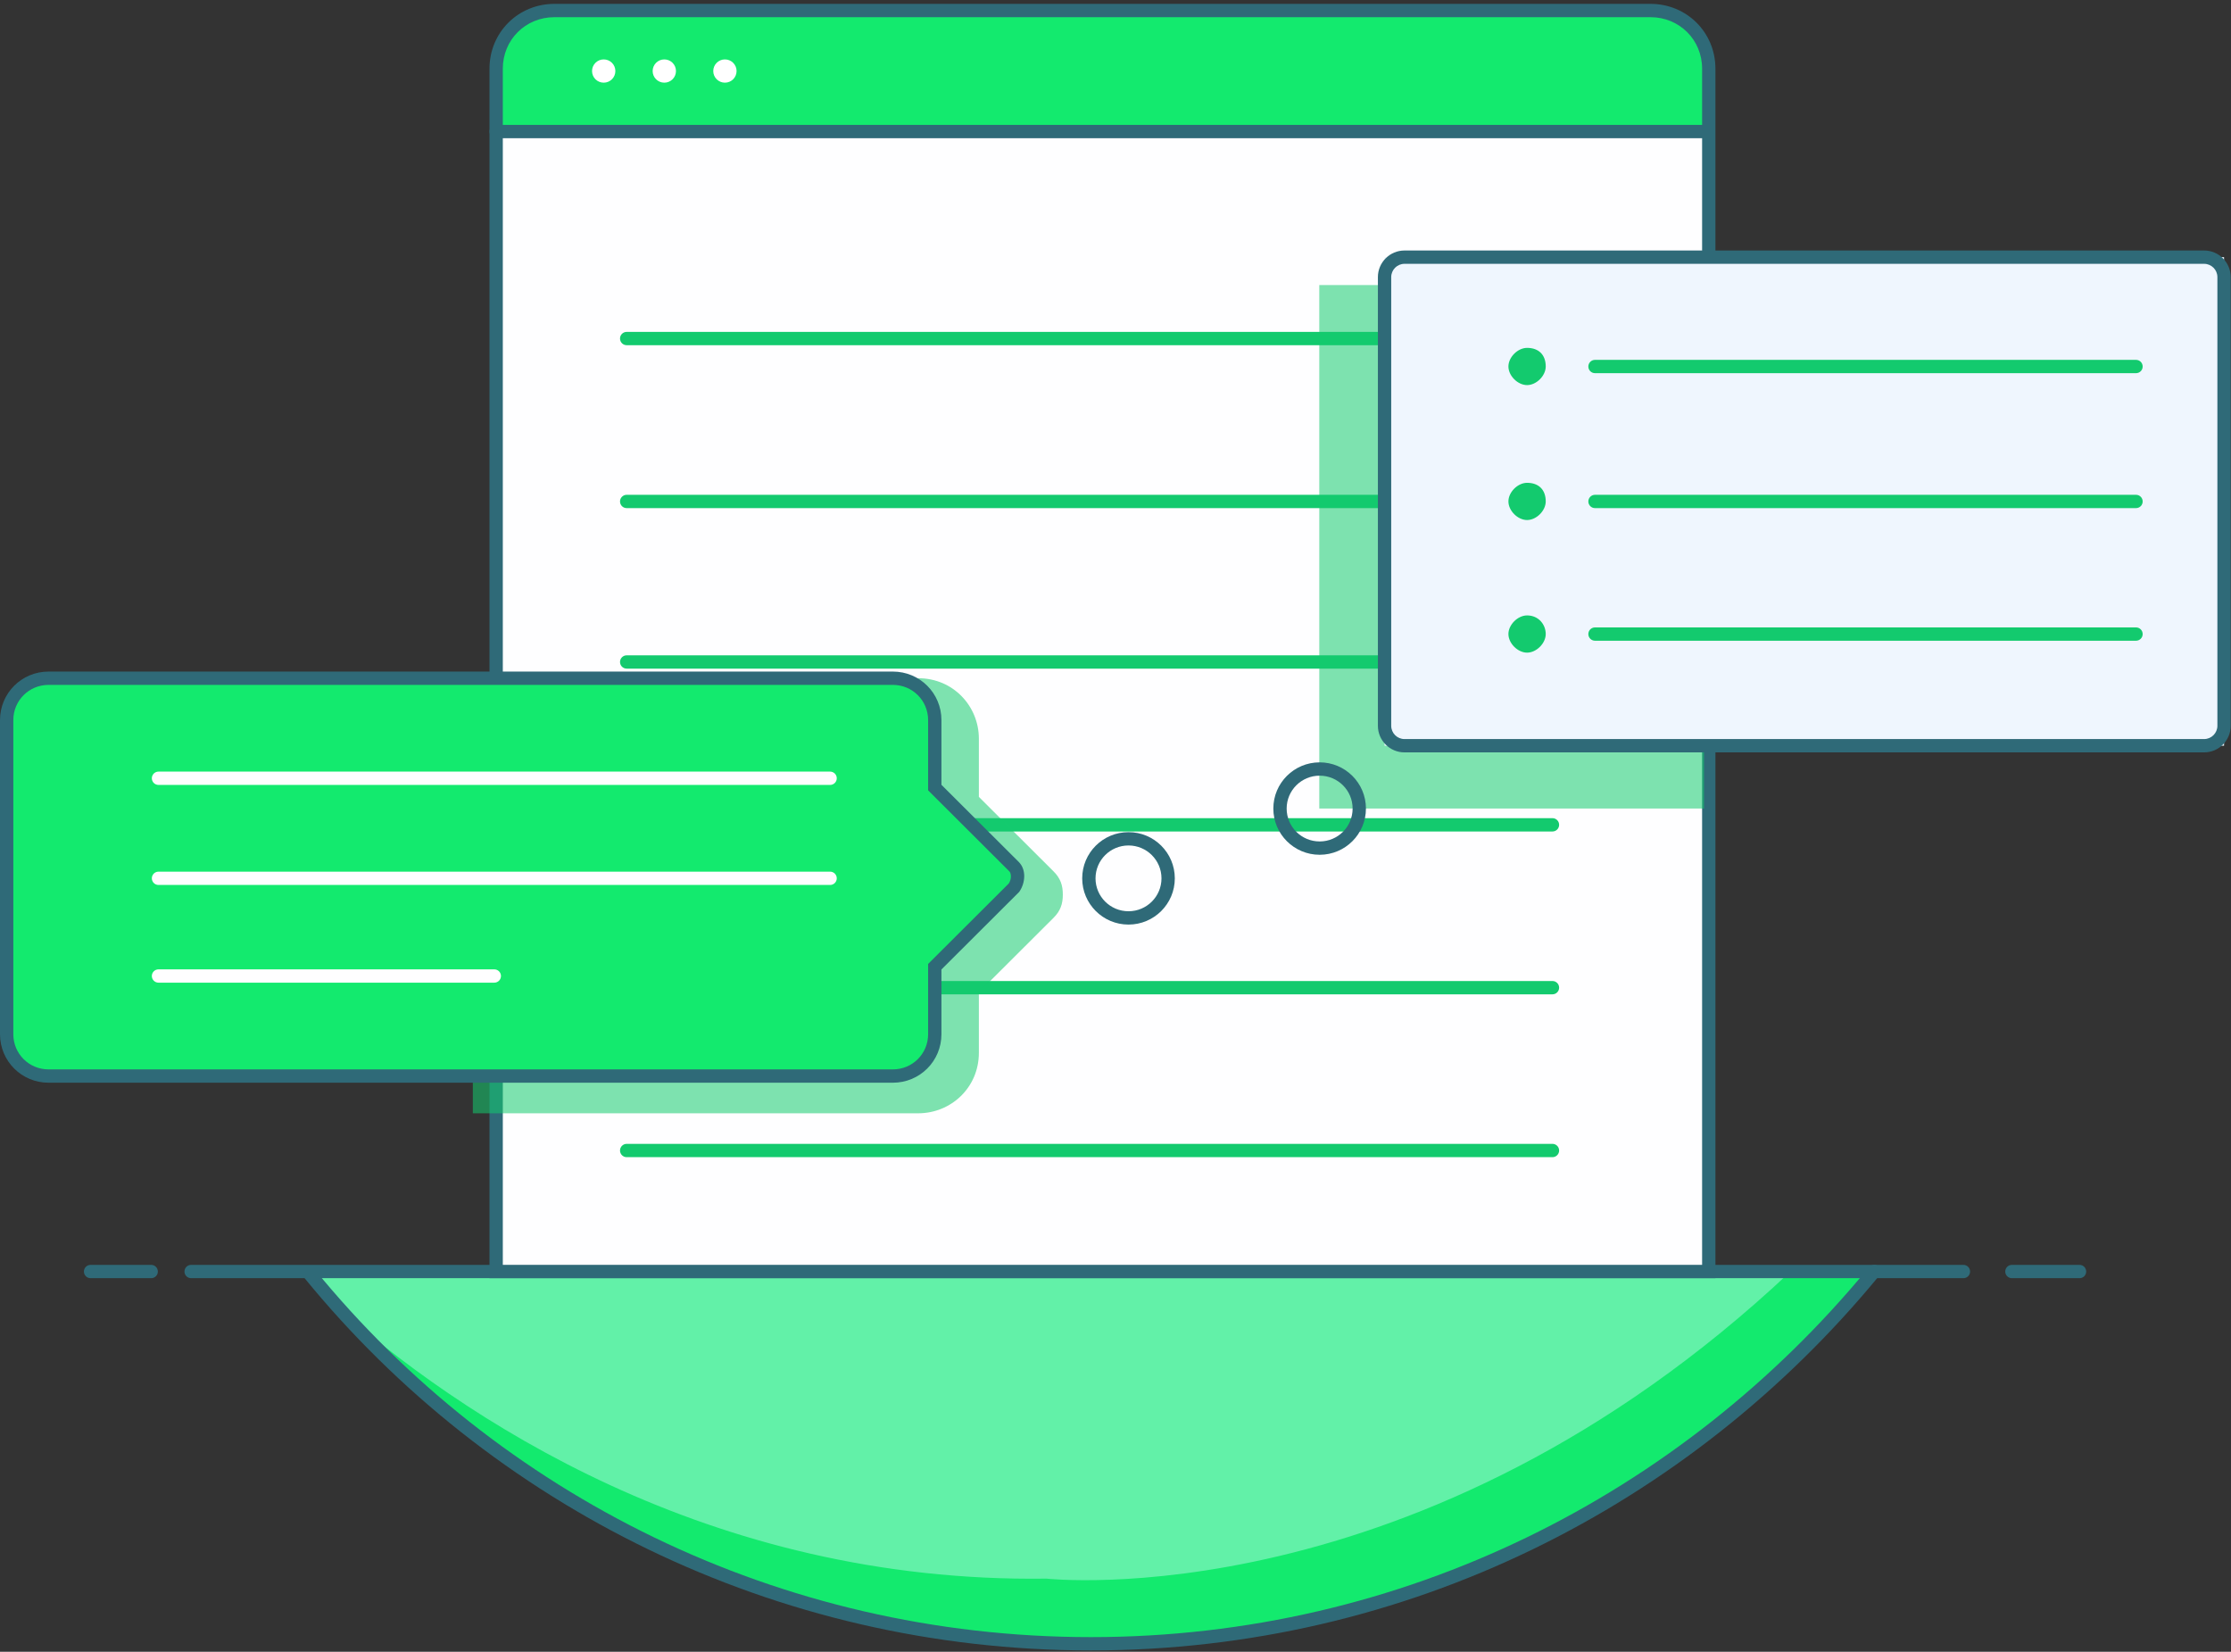 <svg width="335" height="248" viewBox="0 0 335 248" version="1.1" xmlns="http://www.w3.org/2000/svg" xmlns:xlink="http://www.w3.org/1999/xlink">
<rect x="0" y="0" width="335" height="248" fill="#333333" stroke="none"/>
<title>Group</title>
<desc>Created using Figma</desc>
<g id="Canvas" transform="translate(-11344 -6966)">
<g id="Group">
<g id="XMLID 1">
<g id="XMLID 54">
<use xlink:href="#path0_fill" transform="translate(11389.8 7156.91)" fill="#62F1A8"/>
</g>
<g id="XMLID 53">
<use xlink:href="#path1_fill" transform="translate(11393.3 7156.91)" fill="#13EA6E"/>
</g>
<g id="XMLID 52">
<use xlink:href="#path2_stroke" transform="translate(11390.5 7156.91)" fill="#2F6A78"/>
</g>
<g id="XMLID 51">
<use xlink:href="#path3_stroke" transform="translate(11372.7 7156.91)" fill="#2F6A78"/>
</g>
<g id="XMLID 50">
<use xlink:href="#path4_stroke" transform="translate(11646.1 7156.91)" fill="#2F6A78"/>
</g>
<g id="XMLID 49">
<use xlink:href="#path5_stroke" transform="translate(11357.6 7156.91)" fill="#2F6A78"/>
</g>
<clipPath id="clip-0" clip-rule="evenodd">
<path d="M 11381.4 7027.66L 11397.9 7027.66L 11381.4 7027.66Z" fill="#FFFFFF"/>
</clipPath>
<g id="XMLID 43" clip-path="url(#clip-0)">
</g>
<clipPath id="clip-1" clip-rule="evenodd">
<path d="M 11616 7104.51L 11632.1 7104.51L 11632.1 7120.93L 11616 7120.93L 11616 7104.51Z" fill="#FFFFFF"/>
</clipPath>
<g id="XMLID 40" clip-path="url(#clip-1)">
</g>
<g id="XMLID 33">
<use xlink:href="#path6_fill" transform="translate(11418.5 6967.58)" fill="#FEFEFF"/>
</g>
<g id="XMLID 32">
<use xlink:href="#path7_fill" transform="translate(11418.5 6967.23)" fill="#13EA6E"/>
</g>
<g id="XMLID 31">
<use xlink:href="#path8_stroke" transform="translate(11418.5 6967.58)" fill="#2F6A78"/>
</g>
<g id="XMLID 30">
<use xlink:href="#path9_stroke" transform="translate(11418.5 6985.75)" fill="#2F6A78"/>
</g>
<g id="XMLID 29">
<use xlink:href="#path10_fill" transform="translate(11432.9 6974.92)" fill="#FFFFFF"/>
</g>
<g id="XMLID 28">
<use xlink:href="#path11_fill" transform="translate(11442 6974.92)" fill="#FFFFFF"/>
</g>
<g id="XMLID 27">
<use xlink:href="#path12_fill" transform="translate(11451.1 6974.92)" fill="#FFFFFF"/>
</g>
<g id="XMLID 26">
<use xlink:href="#path13_stroke" transform="translate(11438.1 7016.83)" fill="#13CA6E"/>
</g>
<g id="XMLID 25">
<use xlink:href="#path13_stroke" transform="translate(11438.1 7041.29)" fill="#13CA6E"/>
</g>
<g id="XMLID 24">
<use xlink:href="#path14_stroke" transform="translate(11438.1 7065.39)" fill="#13CA6E"/>
</g>
<g id="XMLID 23">
<use xlink:href="#path14_stroke" transform="translate(11438.1 7089.84)" fill="#13CA6E"/>
</g>
<g id="XMLID 22">
<use xlink:href="#path14_stroke" transform="translate(11438.1 7114.29)" fill="#13CA6E"/>
</g>
<g id="XMLID 21">
<use xlink:href="#path14_stroke" transform="translate(11438.1 7138.74)" fill="#13CA6E"/>
</g>
<g id="XMLID 20" opacity="0.55">
<use xlink:href="#path15_fill" transform="translate(11415 7067.83)" fill="#13CA6E"/>
</g>
<g id="XMLID 14">
<g id="XMLID 19">
<use xlink:href="#path16_fill" transform="translate(11345 7067.83)" fill="#13EA6E"/>
</g>
<g id="XMLID 18">
<use xlink:href="#path17_stroke" transform="translate(11345 7067.83)" fill="#2F6A78"/>
</g>
<g id="XMLID 17">
<use xlink:href="#path18_stroke" transform="translate(11367.8 7082.85)" fill="#FEFEFF"/>
</g>
<g id="XMLID 16">
<use xlink:href="#path19_stroke" transform="translate(11367.8 7097.87)" fill="#FEFEFF"/>
</g>
<g id="XMLID 15">
<use xlink:href="#path20_stroke" transform="translate(11367.8 7112.54)" fill="#FEFEFF"/>
</g>
</g>
<g id="XMLID 13" opacity="0.55">
<use xlink:href="#path21_fill" transform="translate(11542.1 7008.8)" fill="#13CA6E"/>
</g>
<g id="XMLID 4">
<g id="XMLID 12">
<use xlink:href="#path22_fill" transform="translate(11551.9 7004.61)" fill="#EFF6FE"/>
</g>
<g id="XMLID 11">
<use xlink:href="#path23_stroke" transform="translate(11551.9 7004.61)" fill="#2F6A78"/>
</g>
<g id="XMLID 10">
<g id="Vector">
<use xlink:href="#path24_fill" transform="translate(11570.5 7018.23)" fill="#13CA6E"/>
</g>
</g>
<g id="XMLID 9">
<g id="Vector">
<use xlink:href="#path25_fill" transform="translate(11570.5 7038.49)" fill="#13CA6E"/>
</g>
</g>
<g id="XMLID 8">
<g id="Vector">
<use xlink:href="#path26_fill" transform="translate(11570.5 7058.4)" fill="#13CA6E"/>
</g>
</g>
<g id="XMLID 7">
<use xlink:href="#path27_stroke" transform="translate(11583.5 7021.03)" fill="#13CA6E"/>
</g>
<g id="XMLID 6">
<use xlink:href="#path28_stroke" transform="translate(11583.5 7041.29)" fill="#13CA6E"/>
</g>
<g id="XMLID 5">
<use xlink:href="#path27_stroke" transform="translate(11583.5 7061.2)" fill="#13CA6E"/>
</g>
</g>
<g id="XMLID 3">
<use xlink:href="#path29_stroke" transform="translate(11507.5 7091.94)" fill="#2F6A78"/>
</g>
<g id="XMLID 2">
<use xlink:href="#path30_stroke" transform="translate(11536.2 7081.46)" fill="#2F6A78"/>
</g>
</g>
</g>
</g>
<defs>
<path id="path0_fill" d="M 235.657 5.33003e-06L 6.67876e-07 5.33003e-06C 6.67876e-07 5.33003e-06 43.42 57.287 117.653 55.889C 117.653 55.889 179.281 62.526 235.657 5.33003e-06Z"/>
<path id="path1_fill" d="M 107.849 46.109C 57.076 46.807 19.959 22.006 6.67876e-07 4.192C 11.905 17.465 52.174 56.937 114.152 55.889C 114.152 55.889 175.78 62.526 231.805 5.33003e-06L 219.55 5.33003e-06C 163.874 52.396 107.849 46.109 107.849 46.109Z"/>
<path id="path2_stroke" d="M 235.663 0.708C 236.054 0.318 236.055 -0.315 235.665 -0.706C 235.275 -1.097 234.642 -1.098 234.251 -0.708L 235.663 0.708ZM 234.607 0.349L 233.9 -0.359L 233.866 -0.325L 233.836 -0.288L 234.607 0.349ZM 0.775 -0.283C 0.425 -0.711 -0.205 -0.775 -0.632 -0.425C -1.06 -0.076 -1.124 0.554 -0.775 0.982L 0.775 -0.283ZM 234.251 -0.708L 233.9 -0.359L 235.313 1.057L 235.663 0.708L 234.251 -0.708ZM 233.836 -0.288C 206.003 33.378 164.26 54.889 117.303 54.889L 117.303 56.889C 164.889 56.889 207.185 35.086 235.377 0.986L 233.836 -0.288ZM 117.303 54.889C 70.343 54.889 28.254 33.376 0.775 -0.283L -0.775 0.982C 27.071 35.089 69.721 56.889 117.303 56.889L 117.303 54.889Z"/>
<path id="path3_stroke" d="M -1.33575e-06 -1C -0.552 -1 -1 -0.552 -1 1.52588e-06C -1 0.552 -0.552 1 -1.33575e-06 1L -1.33575e-06 -1ZM 266.121 1C 266.673 1 267.121 0.552 267.121 1.52588e-06C 267.121 -0.552 266.673 -1 266.121 -1L 266.121 1ZM -1.33575e-06 1L 266.121 1L 266.121 -1L -1.33575e-06 -1L -1.33575e-06 1Z"/>
<path id="path4_stroke" d="M 10.155 1C 10.707 1 11.155 0.552 11.155 1.52588e-06C 11.155 -0.552 10.707 -1 10.155 -1L 10.155 1ZM 0 -1C -0.552 -1 -1 -0.552 -1 1.52588e-06C -1 0.552 -0.552 1 0 1L 0 -1ZM 10.155 -1L 0 -1L 0 1L 10.155 1L 10.155 -1Z"/>
<path id="path5_stroke" d="M 9.104 1C 9.656 1 10.104 0.552 10.104 1.52588e-06C 10.104 -0.552 9.656 -1 9.104 -1L 9.104 1ZM -3.33938e-07 -1C -0.552 -1 -1 -0.552 -1 1.52588e-06C -1 0.552 -0.552 1 -3.33938e-07 1L -3.33938e-07 -1ZM 9.104 -1L -3.33938e-07 -1L -3.33938e-07 1L 9.104 1L 9.104 -1Z"/>
<path id="path6_fill" d="M 181.733 189.325L 0 189.325L 0 8.733C 0 3.842 3.852 -6.66253e-07 8.754 -6.66253e-07L 173.329 -6.66253e-07C 178.231 -6.66253e-07 182.083 3.842 182.083 8.733L 182.083 189.325L 181.733 189.325Z"/>
<path id="path7_fill" d="M 181.733 18.513L 0 18.513L 0 8.733C 0 3.842 3.852 1.33251e-06 8.754 1.33251e-06L 173.329 1.33251e-06C 178.231 1.33251e-06 182.083 3.842 182.083 8.733L 182.083 18.513L 181.733 18.513Z"/>
<path id="path8_stroke" d="M 0 189.325L -1 189.325L -1 190.325L 0 190.325L 0 189.325ZM 182.083 189.325L 182.083 190.325L 183.083 190.325L 183.083 189.325L 182.083 189.325ZM 181.733 188.325L 0 188.325L 0 190.325L 181.733 190.325L 181.733 188.325ZM 1 189.325L 1 8.733L -1 8.733L -1 189.325L 1 189.325ZM 1 8.733C 1 4.397 4.402 1 8.754 1L 8.754 -1C 3.302 -1 -1 3.288 -1 8.733L 1 8.733ZM 8.754 1L 173.329 1L 173.329 -1L 8.754 -1L 8.754 1ZM 173.329 1C 177.681 1 181.083 4.397 181.083 8.733L 183.083 8.733C 183.083 3.288 178.781 -1 173.329 -1L 173.329 1ZM 181.083 8.733L 181.083 189.325L 183.083 189.325L 183.083 8.733L 181.083 8.733ZM 182.083 188.325L 181.733 188.325L 181.733 190.325L 182.083 190.325L 182.083 188.325Z"/>
<path id="path9_stroke" d="M 0 -1C -0.552 -1 -1 -0.552 -1 -3.8147e-07C -1 0.552 -0.552 1 0 1L 0 -1ZM 181.733 1C 182.285 1 182.733 0.552 182.733 -3.8147e-07C 182.733 -0.552 182.285 -1 181.733 -1L 181.733 1ZM 0 1L 181.733 1L 181.733 -1L 0 -1L 0 1Z"/>
<path id="path10_fill" d="M 1.751 3.493C 2.718 3.493 3.502 2.711 3.502 1.747C 3.502 0.782 2.718 0 1.751 0C 0.784 0 0 0.782 0 1.747C 0 2.711 0.784 3.493 1.751 3.493Z"/>
<path id="path11_fill" d="M 1.751 3.493C 2.718 3.493 3.502 2.711 3.502 1.747C 3.502 0.782 2.718 0 1.751 0C 0.784 0 2.6715e-06 0.782 2.6715e-06 1.747C 2.6715e-06 2.711 0.784 3.493 1.751 3.493Z"/>
<path id="path12_fill" d="M 1.751 3.493C 2.718 3.493 3.502 2.711 3.502 1.747C 3.502 0.782 2.718 0 1.751 0C 0.784 0 -2.6715e-06 0.782 -2.6715e-06 1.747C -2.6715e-06 2.711 0.784 3.493 1.751 3.493Z"/>
<path id="path13_stroke" d="M 1.33575e-06 -1C -0.552 -1 -1 -0.552 -1 -7.62939e-07C -1 0.552 -0.552 1 1.33575e-06 1L 1.33575e-06 -1ZM 139.013 1C 139.565 1 140.013 0.552 140.013 -7.62939e-07C 140.013 -0.552 139.565 -1 139.013 -1L 139.013 1ZM 1.33575e-06 1L 139.013 1L 139.013 -1L 1.33575e-06 -1L 1.33575e-06 1Z"/>
<path id="path14_stroke" d="M 1.33575e-06 -1C -0.552 -1 -1 -0.552 -1 7.62939e-07C -1 0.552 -0.552 1 1.33575e-06 1L 1.33575e-06 -1ZM 139.013 1C 139.565 1 140.013 0.552 140.013 7.62939e-07C 140.013 -0.552 139.565 -1 139.013 -1L 139.013 1ZM 1.33575e-06 1L 139.013 1L 139.013 -1L 1.33575e-06 -1L 1.33575e-06 1Z"/>
<path id="path15_fill" d="M 0 65.321L 66.88 65.321C 71.783 65.321 75.984 61.478 75.984 56.239L 75.984 47.157L 87.19 35.979C 88.24 34.931 88.59 33.883 88.59 32.486C 88.59 31.088 88.24 30.041 87.19 28.993L 75.984 17.815L 75.984 9.082C 75.984 4.192 72.133 5.33003e-06 66.88 5.33003e-06L 0 5.33003e-06L 0 65.321Z"/>
<path id="path16_fill" d="M 139.363 6.288L 139.363 16.418L 151.269 28.294C 151.969 28.993 151.969 30.39 151.269 31.438L 139.363 43.314L 139.363 53.444C 139.363 56.937 136.562 59.732 133.061 59.732L 6.303 59.732C 2.801 59.732 7.7751e-16 56.937 7.7751e-16 53.444L 7.7751e-16 6.288C 7.7751e-16 2.794 2.801 5.33003e-06 6.303 5.33003e-06L 133.061 5.33003e-06C 136.562 5.33003e-06 139.363 2.794 139.363 6.288Z"/>
<path id="path17_stroke" d="M 139.363 16.418L 138.363 16.418L 138.363 16.832L 138.657 17.125L 139.363 16.418ZM 151.269 28.294L 150.563 29.002L 151.269 28.294ZM 151.269 31.438L 151.975 32.146L 152.045 32.076L 152.1 31.993L 151.269 31.438ZM 139.363 43.314L 138.657 42.606L 138.363 42.899L 138.363 43.314L 139.363 43.314ZM 133.061 5.33003e-06L 133.061 1L 133.061 5.33003e-06ZM 138.363 6.288L 138.363 16.418L 140.363 16.418L 140.363 6.288L 138.363 6.288ZM 138.657 17.125L 150.563 29.002L 151.975 27.586L 140.07 15.71L 138.657 17.125ZM 150.563 29.002C 150.812 29.25 150.973 30.081 150.437 30.882L 152.1 31.993C 152.966 30.698 153.127 28.735 151.975 27.586L 150.563 29.002ZM 150.563 30.73L 138.657 42.606L 140.07 44.022L 151.975 32.146L 150.563 30.73ZM 138.363 43.314L 138.363 53.444L 140.363 53.444L 140.363 43.314L 138.363 43.314ZM 138.363 53.444C 138.363 56.383 136.012 58.732 133.061 58.732L 133.061 60.732C 137.112 60.732 140.363 57.492 140.363 53.444L 138.363 53.444ZM 133.061 58.732L 6.303 58.732L 6.303 60.732L 133.061 60.732L 133.061 58.732ZM 6.303 58.732C 3.351 58.732 1 56.383 1 53.444L -1 53.444C -1 57.492 2.251 60.732 6.303 60.732L 6.303 58.732ZM 1 53.444L 1 6.288L -1 6.288L -1 53.444L 1 53.444ZM 1 6.288C 1 3.349 3.351 1 6.303 1L 6.303 -1C 2.251 -1 -1 2.24 -1 6.288L 1 6.288ZM 6.303 1L 133.061 1L 133.061 -1L 6.303 -1L 6.303 1ZM 133.061 1C 136.012 1 138.363 3.349 138.363 6.288L 140.363 6.288C 140.363 2.24 137.112 -1 133.061 -1L 133.061 1Z"/>
<path id="path18_stroke" d="M 0 -1C -0.552 -1 -1 -0.552 -1 7.62939e-07C -1 0.552 -0.552 1 0 1L 0 -1ZM 100.846 1C 101.398 1 101.846 0.552 101.846 7.62939e-07C 101.846 -0.552 101.398 -1 100.846 -1L 100.846 1ZM 0 1L 100.846 1L 100.846 -1L 0 -1L 0 1Z"/>
<path id="path19_stroke" d="M 0 -1C -0.552 -1 -1 -0.552 -1 0C -1 0.552 -0.552 1 0 1L 0 -1ZM 100.846 1C 101.398 1 101.846 0.552 101.846 0C 101.846 -0.552 101.398 -1 100.846 -1L 100.846 1ZM 0 1L 100.846 1L 100.846 -1L 0 -1L 0 1Z"/>
<path id="path20_stroke" d="M 0 -1C -0.552 -1 -1 -0.552 -1 7.62939e-07C -1 0.552 -0.552 1 0 1L 0 -1ZM 50.423 1C 50.975 1 51.423 0.552 51.423 7.62939e-07C 51.423 -0.552 50.975 -1 50.423 -1L 50.423 1ZM 0 1L 50.423 1L 50.423 -1L 0 -1L 0 1Z"/>
<path id="path21_fill" d="M 57.776 0L -2.6715e-06 0L -2.6715e-06 78.594L 57.776 78.594L 57.776 0Z"/>
<path id="path22_fill" d="M 126.057 -2.66501e-06L -5.34301e-06 -2.66501e-06L -5.34301e-06 73.355L 126.057 73.355L 126.057 -2.66501e-06Z"/>
<path id="path23_stroke" d="M 3 1L 123.057 1L 123.057 -1L 3 -1L 3 1ZM 125.057 3L 125.057 70.355L 127.057 70.355L 127.057 3L 125.057 3ZM 123.057 72.355L 3 72.355L 3 74.355L 123.057 74.355L 123.057 72.355ZM 1 70.355L 1 3L -1 3L -1 70.355L 1 70.355ZM 3 -1C 0.791 -1 -1 0.791 -1 3L 1 3C 1 1.895 1.895 1 3 1L 3 -1ZM 123.057 1C 124.162 1 125.057 1.895 125.057 3L 127.057 3C 127.057 0.791 125.266 -1 123.057 -1L 123.057 1ZM 125.057 70.355C 125.057 71.459 124.162 72.355 123.057 72.355L 123.057 74.355C 125.266 74.355 127.057 72.564 127.057 70.355L 125.057 70.355ZM 3 72.355C 1.895 72.355 1 71.459 1 70.355L -1 70.355C -1 72.564 0.791 74.355 3 74.355L 3 72.355Z"/>
<path id="path24_fill" d="M 2.801 2.66501e-06C 1.401 2.66501e-06 5.343e-06 1.397 5.343e-06 2.794C 5.343e-06 4.192 1.401 5.589 2.801 5.589C 4.202 5.589 5.603 4.192 5.603 2.794C 5.603 1.048 4.552 2.66501e-06 2.801 2.66501e-06Z"/>
<path id="path25_fill" d="M 2.801 0C 1.401 0 5.343e-06 1.397 5.343e-06 2.794C 5.343e-06 4.192 1.401 5.589 2.801 5.589C 4.202 5.589 5.603 4.192 5.603 2.794C 5.603 1.048 4.552 0 2.801 0Z"/>
<path id="path26_fill" d="M 2.801 2.66501e-06C 1.401 2.66501e-06 5.343e-06 1.397 5.343e-06 2.794C 5.343e-06 4.192 1.401 5.589 2.801 5.589C 4.202 5.589 5.603 4.192 5.603 2.794C 5.603 1.397 4.552 2.66501e-06 2.801 2.66501e-06Z"/>
<path id="path27_stroke" d="M -5.343e-06 -1C -0.552 -1 -1 -0.552 -1 0C -1 0.552 -0.552 1 -5.343e-06 1L -5.343e-06 -1ZM 81.237 1C 81.789 1 82.237 0.552 82.237 0C 82.237 -0.552 81.789 -1 81.237 -1L 81.237 1ZM -5.343e-06 1L 81.237 1L 81.237 -1L -5.343e-06 -1L -5.343e-06 1Z"/>
<path id="path28_stroke" d="M -5.343e-06 -1C -0.552 -1 -1 -0.552 -1 -7.62939e-07C -1 0.552 -0.552 1 -5.343e-06 1L -5.343e-06 -1ZM 81.237 1C 81.789 1 82.237 0.552 82.237 -7.62939e-07C 82.237 -0.552 81.789 -1 81.237 -1L 81.237 1ZM -5.343e-06 1L 81.237 1L 81.237 -1L -5.343e-06 -1L -5.343e-06 1Z"/>
<path id="path29_stroke" d="M 10.905 5.938C 10.905 8.663 8.69 10.877 5.953 10.877L 5.953 12.877C 9.79 12.877 12.905 9.772 12.905 5.938L 10.905 5.938ZM 5.953 10.877C 3.215 10.877 1 8.663 1 5.938L -1 5.938C -1 9.772 2.115 12.877 5.953 12.877L 5.953 10.877ZM 1 5.938C 1 3.213 3.215 1 5.953 1L 5.953 -1C 2.115 -1 -1 2.104 -1 5.938L 1 5.938ZM 5.953 1C 8.69 1 10.905 3.213 10.905 5.938L 12.905 5.938C 12.905 2.104 9.79 -1 5.953 -1L 5.953 1Z"/>
<path id="path30_stroke" d="M 10.905 5.938C 10.905 8.663 8.69 10.877 5.953 10.877L 5.953 12.877C 9.79 12.877 12.905 9.772 12.905 5.938L 10.905 5.938ZM 5.953 10.877C 3.215 10.877 1 8.663 1 5.938L -1 5.938C -1 9.772 2.115 12.877 5.953 12.877L 5.953 10.877ZM 1 5.938C 1 3.213 3.215 1 5.953 1L 5.953 -1C 2.115 -1 -1 2.104 -1 5.938L 1 5.938ZM 5.953 1C 8.69 1 10.905 3.213 10.905 5.938L 12.905 5.938C 12.905 2.104 9.79 -1 5.953 -1L 5.953 1Z"/>
</defs>
</svg>
